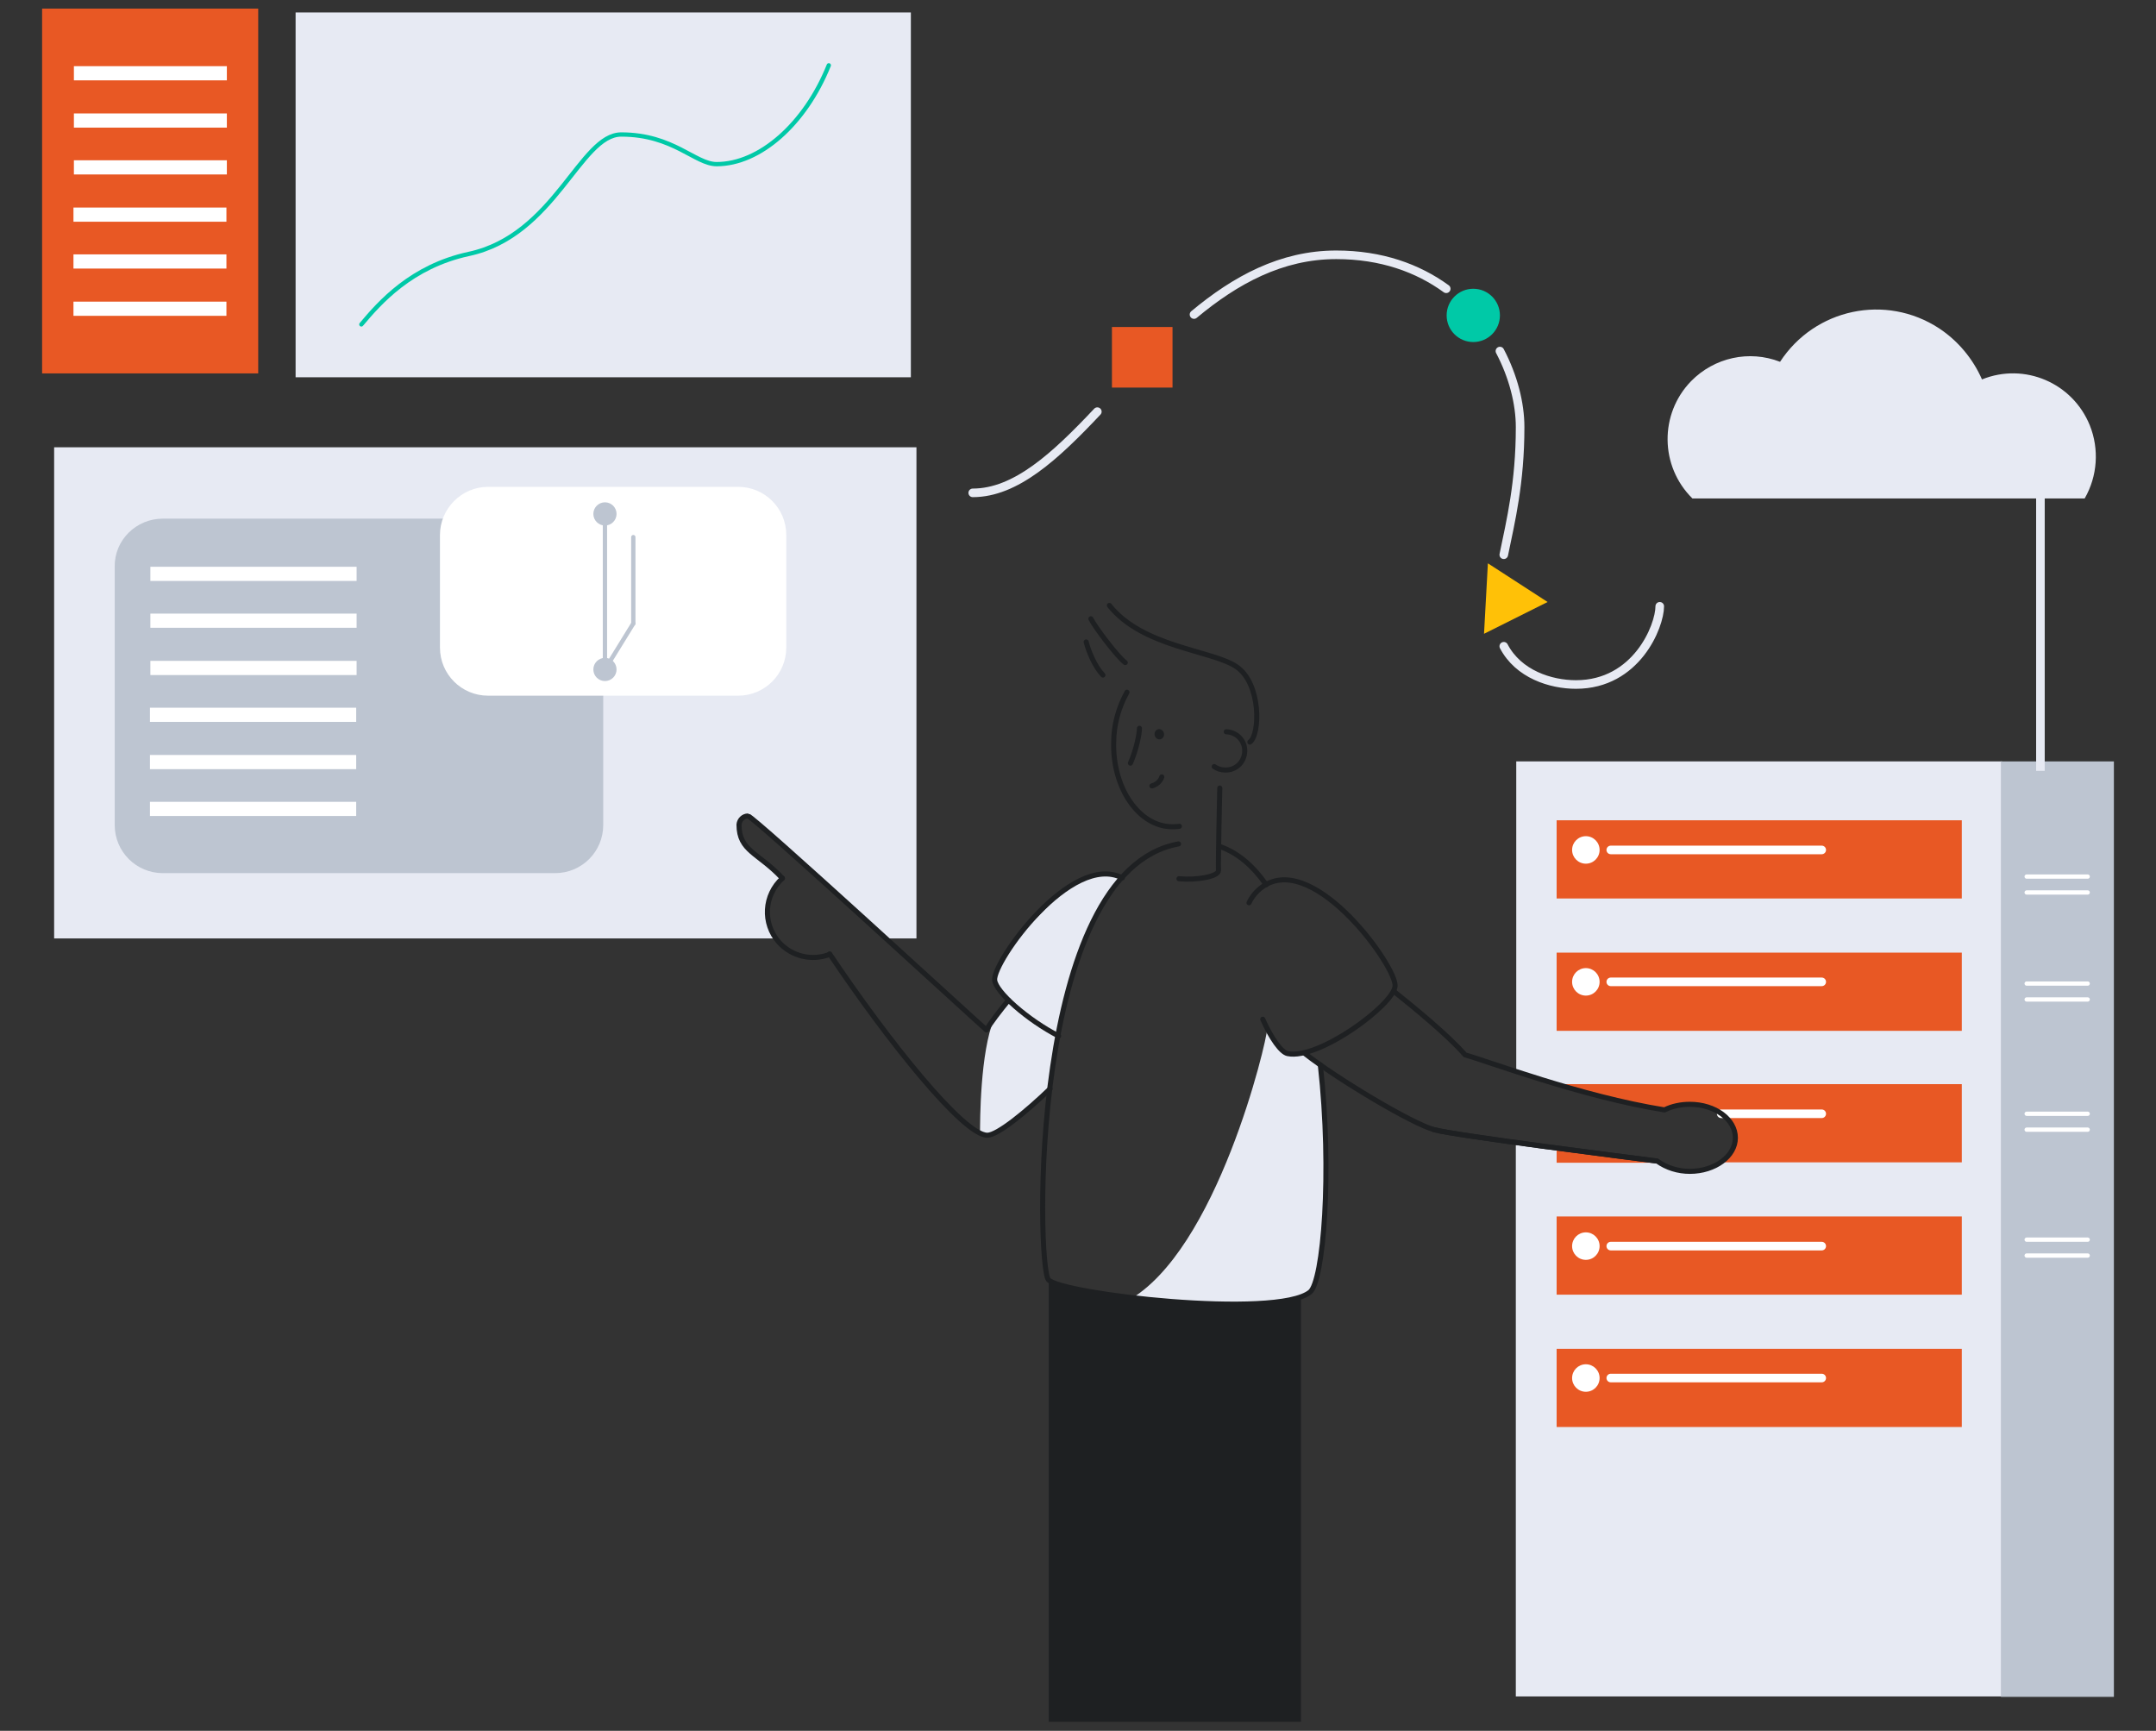 <?xml version="1.0" encoding="utf-8"?>
<!-- Generator: Adobe Illustrator 23.0.3, SVG Export Plug-In . SVG Version: 6.00 Build 0)  -->
<svg xmlns="http://www.w3.org/2000/svg" xmlns:xlink="http://www.w3.org/1999/xlink" x="0px" y="0px"
	 viewBox="0 0 501.8 402.8" style="enable-background:new 0 0 501.8 402.8;" xml:space="preserve">
<rect x="0" y="0" width="501.8" height="402.8" fill="#333333" stroke="none"/>
<style type="text/css">
	.full-stack-0{fill:#E7EAF3;}
	.full-stack-1{fill:#e85824;}
	.full-stack-2{fill:#BDC5D1;}
	.full-stack-3{fill:#FFFFFF;}
	.full-stack-4{fill:none;stroke:#FFFFFF;}
	.full-stack-5{fill:none;stroke:#1E2022;}
	.full-stack-6{fill:none;stroke:#00C9A7;}
	.full-stack-7{fill:none;stroke:#BDC5D1;}
	.full-stack-8{fill:none;stroke:#E7EAF3;}
	.full-stack-9{fill:#00C9A7;}
	.full-stack-10{fill:#FFC107;}
	.full-stack-11{fill:#1E2022;}
</style>
<g id="Shadows">
	<path class="full-stack-0 fill-gray-300" d="M228.1,263.8c0-2.8,0-18.9,3.3-26.8c1.9-2.5,3.3-4.1,3.3-4.1l-3.3-4l0.5-3.5l6.7-9.1l9.1-9.3l6.7-3.4l5.8,0.4
		l1.2,0.5l-5.4,6.9l-3.9,9.2l-2.4,7.1l-1.9,5.4l-1.4,8.1l-1.2,5.2l-1.1,7.6l-5.8,4.6l-7.3,5.8L228.1,263.8z"/>
	<path class="full-stack-0 fill-gray-300" d="M294.9,239.6c0,2.5-11.6,51.8-32.6,63.2c29.8,3.4,36.7,0.7,36.7,0.7l6.2-3l2.6-8.3l0.9-15.2l-0.1-12.4
		l-0.9-16.6l-3.7-2.7l-4-0.1l-1.2-0.3l-2.3-2.4L294.9,239.6z"/>
</g>
<polygon class="full-stack-0 fill-gray-300" points="12.6,104.1 12.6,218.4 181,218.4 178.6,215.3 179.5,208.3 181.9,203.6 177.8,200.1 173.7,196.7
	171.7,192.4 173.7,189.6 193.8,207.4 205.8,218.4 213.3,218.4 213.3,104.1 "/>
<path class="full-stack-0 fill-gray-300" d="M352.9,177.2v72.2c9.3,3,22.3,7,34.3,8.9c1.8-0.9,3.9-1.3,5.9-1.3c5.8,0,10.6,3.5,10.6,7.8s-4.7,7.8-10.6,7.8
	c-2.7,0.1-5.4-0.8-7.6-2.4c-4.1-0.5-19.6-2.5-32.7-4.3v128.9H466V177.2H352.9z"/>
<path class="full-stack-1 fill-primary" d="M385.6,270.2c-3.1-0.4-13-1.6-23.3-3v3.4h23.8C385.9,270.5,385.8,270.4,385.6,270.2z"/>
<path class="full-stack-1 fill-primary" d="M362.7,252.4c7.6,2.3,16.3,4.5,24.5,5.8c1.8-0.9,3.9-1.3,5.9-1.3c5.8,0,10.6,3.5,10.6,7.8
	c0,2.3-1.4,4.4-3.5,5.8h56.4v-18.2h-93.9V252.4z"/>
<rect x="465.7" y="177.2" class="full-stack-2 fill-gray-400" width="26.3" height="217.7"/>
<rect x="362.3" y="190.9" class="full-stack-1 fill-primary" width="94.3" height="18.2"/>
<circle class="full-stack-3 fill-white" cx="369.1" cy="197.8" r="3.2"/>
<line class="full-stack-4 fill-none stroke-white" stroke-width="2" stroke-linecap="round" stroke-linejoin="round" x1="424" y1="197.8" x2="374.9" y2="197.8"/>
<rect x="362.3" y="221.7" class="full-stack-1 fill-primary" width="94.3" height="18.2"/>
<circle class="full-stack-3 fill-white" cx="369.1" cy="228.5" r="3.2"/>
<line class="full-stack-4 fill-none stroke-white" stroke-width="2" stroke-linecap="round" stroke-linejoin="round" x1="424" y1="228.5" x2="374.9" y2="228.5"/>
<line class="full-stack-4 fill-none stroke-white" stroke-width="2" stroke-linecap="round" stroke-linejoin="round" x1="424" y1="259.2" x2="400.6" y2="259.2"/>
<rect x="362.3" y="283.1" class="full-stack-1 fill-primary" width="94.3" height="18.2"/>
<circle class="full-stack-3 fill-white" cx="369.1" cy="290" r="3.2"/>
<line class="full-stack-4 fill-none stroke-white" stroke-width="2" stroke-linecap="round" stroke-linejoin="round" x1="424" y1="290" x2="374.9" y2="290"/>
<rect x="362.3" y="313.9" class="full-stack-1 fill-primary" width="94.3" height="18.2"/>
<circle class="full-stack-3 fill-white" cx="369.1" cy="320.7" r="3.2"/>
<line class="full-stack-4 fill-none stroke-white" stroke-width="2" stroke-linecap="round" stroke-linejoin="round" x1="424" y1="320.7" x2="374.9" y2="320.7"/>
<line class="full-stack-4 fill-none stroke-white" stroke-width="1" stroke-linecap="round" stroke-linejoin="round" x1="485.9" y1="204" x2="471.7" y2="204"/>
<line class="full-stack-4 fill-none stroke-white" stroke-width="1" stroke-linecap="round" stroke-linejoin="round" x1="485.9" y1="207.7" x2="471.7" y2="207.7"/>
<line class="full-stack-4 fill-none stroke-white" stroke-width="1" stroke-linecap="round" stroke-linejoin="round" x1="485.9" y1="228.9" x2="471.7" y2="228.9"/>
<line class="full-stack-4 fill-none stroke-white" stroke-width="1" stroke-linecap="round" stroke-linejoin="round" x1="485.9" y1="232.6" x2="471.7" y2="232.6"/>
<line class="full-stack-4 fill-none stroke-white" stroke-width="1" stroke-linecap="round" stroke-linejoin="round" x1="485.9" y1="259.2" x2="471.7" y2="259.2"/>
<line class="full-stack-4 fill-none stroke-white" stroke-width="1" stroke-linecap="round" stroke-linejoin="round" x1="485.9" y1="262.9" x2="471.7" y2="262.9"/>
<line class="full-stack-4 fill-none stroke-white" stroke-width="1" stroke-linecap="round" stroke-linejoin="round" x1="485.9" y1="288.5" x2="471.7" y2="288.5"/>
<line class="full-stack-4 fill-none stroke-white" stroke-width="1" stroke-linecap="round" stroke-linejoin="round" x1="485.9" y1="292.2" x2="471.7" y2="292.2"/>
<path class="full-stack-2 fill-gray-400" d="M37.9,120.7h91.3c6.2,0,11.2,5,11.2,11.2V192c0,6.2-5,11.2-11.2,11.2H37.9c-6.2,0-11.2-5-11.2-11.2v-60.1
	C26.6,125.7,31.7,120.7,37.9,120.7z"/>
<path class="full-stack-5 fill-none stroke-dark" stroke-width="1.18" stroke-linecap="round" stroke-linejoin="round" d="M303.6,245.1c7.6,6,25.2,16.5,30.2,17.8c5.2,1.4,44.9,6.4,51.9,7.3c2.2,1.6,4.9,2.4,7.6,2.4
	c5.8,0,10.6-3.5,10.6-7.8s-4.7-7.8-10.6-7.8c-2,0-4.1,0.4-5.9,1.3c-19.4-3.1-41.3-11.4-46.4-12.8c-3.9-4.5-11.6-10.8-16.6-14.8"/>
<path class="full-stack-5 fill-none stroke-dark" stroke-width="1.18" stroke-linecap="round" stroke-linejoin="round" d="M193.1,222c13.4,20,31.1,42.2,36.7,42.2c2.4,0,9.2-5.6,14.6-10.8"/>
<path class="full-stack-5 fill-none stroke-dark" stroke-width="1.18" stroke-linecap="round" stroke-linejoin="round" d="M234.7,232.8c-1.9,2.3-4.3,5.4-5.1,6.9c-3.1-2.7-54.3-49.8-55.5-49.8c-1.1,0-2,0.9-2.1,2
	c0,6.2,4.5,6.5,10.1,12.5"/>
<path class="full-stack-5 fill-none stroke-dark" stroke-width="1.18" stroke-linecap="round" stroke-linejoin="round" d="M261.2,204.3c-11.9-6-30.1,19.5-29.7,23.8c0.3,2.8,7.7,9.3,14.9,13"/>
<path class="full-stack-5 fill-none stroke-dark" stroke-width="1.18" stroke-linecap="round" stroke-linejoin="round" d="M307.3,247.8c2.8,25.1,0.7,50.4-2.4,52.9c-7.8,6.3-58.1,0.5-60.9-2.9c-2.7-3.3-4.7-95.1,30.3-101.4"/>
<path class="full-stack-5 fill-none stroke-dark" stroke-width="1.18" stroke-linecap="round" stroke-linejoin="round" d="M283.9,197c4.3,1.5,7.8,4.6,10.8,8.9"/>
<path class="full-stack-5 fill-none stroke-dark" stroke-width="1.18" stroke-linecap="round" stroke-linejoin="round" d="M290.7,210.1c0.8-1.7,2.1-3.1,3.7-4.1c11.9-7.2,30.7,19.1,30.3,23.5c-0.4,4.4-17.8,17.2-25,15.7
	c-1.5-0.3-3.8-3.5-5.8-8"/>
<path class="full-stack-5 fill-none stroke-dark" stroke-width="1.18" stroke-linecap="round" stroke-linejoin="round" d="M182.1,204.4c-4.3,3.9-4.7,10.5-0.8,14.9c3,3.3,7.7,4.4,11.8,2.8"/>
<rect x="68.8" y="2.9" class="full-stack-0 fill-gray-300" width="143.2" height="84.9"/>
<rect x="9.8" y="2" class="full-stack-1 fill-primary" width="50.3" height="84.9"/>
<path class="full-stack-6 fill-none stroke-success" stroke-width="1" stroke-linecap="round" stroke-linejoin="round" d="M84.1,75.5c4.2-5,11.6-13.5,25-16.4c20.1-4.3,25.9-27.8,35.5-27.8c12.1,0,17.2,6.9,22.2,6.9
	c10,0,20.6-9.3,26.1-23"/>
<rect x="17.2" y="15.4" class="full-stack-3 fill-white" width="35.6" height="3.3"/>
<rect x="17.2" y="26.4" class="full-stack-3 fill-white" width="35.6" height="3.3"/>
<rect x="17.2" y="37.3" class="full-stack-3 fill-white" width="35.6" height="3.3"/>
<rect x="17.1" y="48.3" class="full-stack-3 fill-white" width="35.6" height="3.3"/>
<rect x="17.1" y="59.2" class="full-stack-3 fill-white" width="35.6" height="3.3"/>
<rect x="17.1" y="70.2" class="full-stack-3 fill-white" width="35.6" height="3.3"/>
<rect x="35" y="131.9" class="full-stack-3 fill-white" width="48" height="3.3"/>
<rect x="35" y="142.8" class="full-stack-3 fill-white" width="48" height="3.3"/>
<rect x="35" y="153.8" class="full-stack-3 fill-white" width="48" height="3.3"/>
<rect x="34.9" y="164.7" class="full-stack-3 fill-white" width="48" height="3.3"/>
<rect x="34.9" y="175.7" class="full-stack-3 fill-white" width="48" height="3.3"/>
<rect x="34.9" y="186.6" class="full-stack-3 fill-white" width="48" height="3.3"/>
<path class="full-stack-3 fill-white" d="M113.6,113.3h58.2c6.2,0,11.2,5,11.2,11.2v26.2c0,6.2-5,11.2-11.2,11.2h-58.2c-6.2,0-11.2-5-11.2-11.2v-26.2
	C102.4,118.4,107.4,113.3,113.6,113.3z"/>
<circle class="full-stack-2 fill-gray-400" cx="140.8" cy="119.6" r="2.7"/>
<circle class="full-stack-2 fill-gray-400" cx="140.8" cy="155.8" r="2.7"/>
<line class="full-stack-7 fill-none stroke-gray-400" stroke-width="1" stroke-linecap="round" stroke-linejoin="round" x1="140.8" y1="120.5" x2="140.8" y2="155"/>
<line class="full-stack-7 fill-none stroke-gray-400" stroke-width="1" stroke-linecap="round" stroke-linejoin="round" x1="147.4" y1="125" x2="147.4" y2="145.1"/>
<line class="full-stack-7 fill-none stroke-gray-400" stroke-width="1" stroke-linecap="round" stroke-linejoin="round" x1="140.8" y1="155.8" x2="147.4" y2="145.1"/>
<path class="full-stack-0 fill-gray-300" d="M393.9,116c-7.6-7.5-7.7-19.7-0.3-27.3c5.4-5.5,13.5-7.3,20.7-4.5c8.1-12.4,24.6-15.9,37-7.8
	c4.4,2.9,7.9,7.1,10,11.9c9.9-4,21.1,0.8,25.1,10.7c2.2,5.5,1.8,11.8-1.2,17L393.9,116z"/>
<line class="full-stack-8 fill-none stroke-gray-300" stroke-width="2" stroke-miterlimit="10" x1="474.9" y1="114.4" x2="474.9" y2="179.4"/>
<path class="full-stack-8 fill-none stroke-gray-300" stroke-width="2" stroke-linecap="round" stroke-linejoin="round" d="M350,150.4c3.4,6.5,10.9,8.9,16.8,8.9c14.1,0,19.5-13.6,19.5-18.2"/>
<path class="full-stack-8 fill-none stroke-gray-300" stroke-width="2" stroke-linecap="round" stroke-linejoin="round" d="M349.1,81.7c3.1,5.9,4.7,12.2,4.7,17.7c0,13-2.2,21.9-3.8,29.7"/>
<path class="full-stack-8 fill-none stroke-gray-300" stroke-width="2" stroke-linecap="round" stroke-linejoin="round" d="M277.9,73.2c9.6-8,20.3-13.9,33.1-13.9c10.5,0,19,3.1,25.6,7.9"/>
<path class="full-stack-8 fill-none stroke-gray-300" stroke-width="2" stroke-linecap="round" stroke-linejoin="round" d="M226.4,114.7c10,0,19.2-8.5,29-18.9"/>
<rect x="258.8" y="76.1" class="full-stack-1 fill-primary" width="14.1" height="14.1"/>
<circle class="full-stack-9 fill-success" cx="342.9" cy="73.4" r="6.2"/>
<polygon class="full-stack-10 fill-warning" points="360.2,140.1 346.3,131.1 345.4,147.5 "/>
<path class="full-stack-5 fill-none stroke-dark" stroke-width="1.18" stroke-linecap="round" stroke-linejoin="round" d="M283.9,183.4c0,0-0.4,16.8-0.3,19.2c0,1.4-5.1,2.3-9.2,1.9"/>
<path class="full-stack-5 fill-none stroke-dark" stroke-width="1.18" stroke-linecap="round" stroke-linejoin="round" d="M274.5,192.3c-0.6,0.1-1.2,0.1-1.8,0.1c-7.6-0.1-13.7-8.9-13.5-19.5c0-4.1,1.1-8.2,3.1-11.8"/>
<path class="full-stack-5 fill-none stroke-dark" stroke-width="1.18" stroke-linecap="round" stroke-linejoin="round" d="M285.4,170.3c2.5,0.1,4.4,2.1,4.3,4.6s-2.1,4.4-4.6,4.3c-0.9,0-1.8-0.3-2.5-0.8"/>
<path class="full-stack-5 fill-none stroke-dark" stroke-width="1.18" stroke-linecap="round" stroke-linejoin="round" d="M290.9,172.7c2.4-1.7,2.7-13.7-3.2-17.6c-5.8-3.8-21.8-4.5-29.5-14.2"/>
<path class="full-stack-5 fill-none stroke-dark" stroke-width="1.18" stroke-linecap="round" stroke-linejoin="round" d="M261.9,154.2c-1.7-1.2-7.1-8.3-8-10.2"/>
<path class="full-stack-5 fill-none stroke-dark" stroke-width="1.18" stroke-linecap="round" stroke-linejoin="round" d="M256.7,157.1c-1.9-2-3.3-5.4-3.9-7.7"/>
<ellipse transform="matrix(0.986 -0.167 0.167 0.986 -24.741 47.426)" class="full-stack-11 fill-dark" cx="269.8" cy="170.9" rx="1.1" ry="1.2"/>
<path class="full-stack-5 fill-none stroke-dark" stroke-width="1.18" stroke-linecap="round" stroke-linejoin="round" d="M265.2,169.5c0,1.3-0.7,4.9-2.1,8.1"/>
<path class="full-stack-5 fill-none stroke-dark" stroke-width="1.18" stroke-linecap="round" stroke-linejoin="round" d="M268.1,182.9c1.1-0.3,2-1.1,2.3-2.1"/>
<path class="full-stack-11 fill-dark" d="M244.1,297.8v102.9h58.7v-98.9C290.5,306.2,246.7,301,244.1,297.8z"/>
<path class="full-stack-5 fill-none stroke-dark" stroke-width="1.18" stroke-linecap="round" stroke-linejoin="round" d="M333.7,262.9c5.2,1.4,44.9,6.4,51.9,7.3"/>
</svg>
